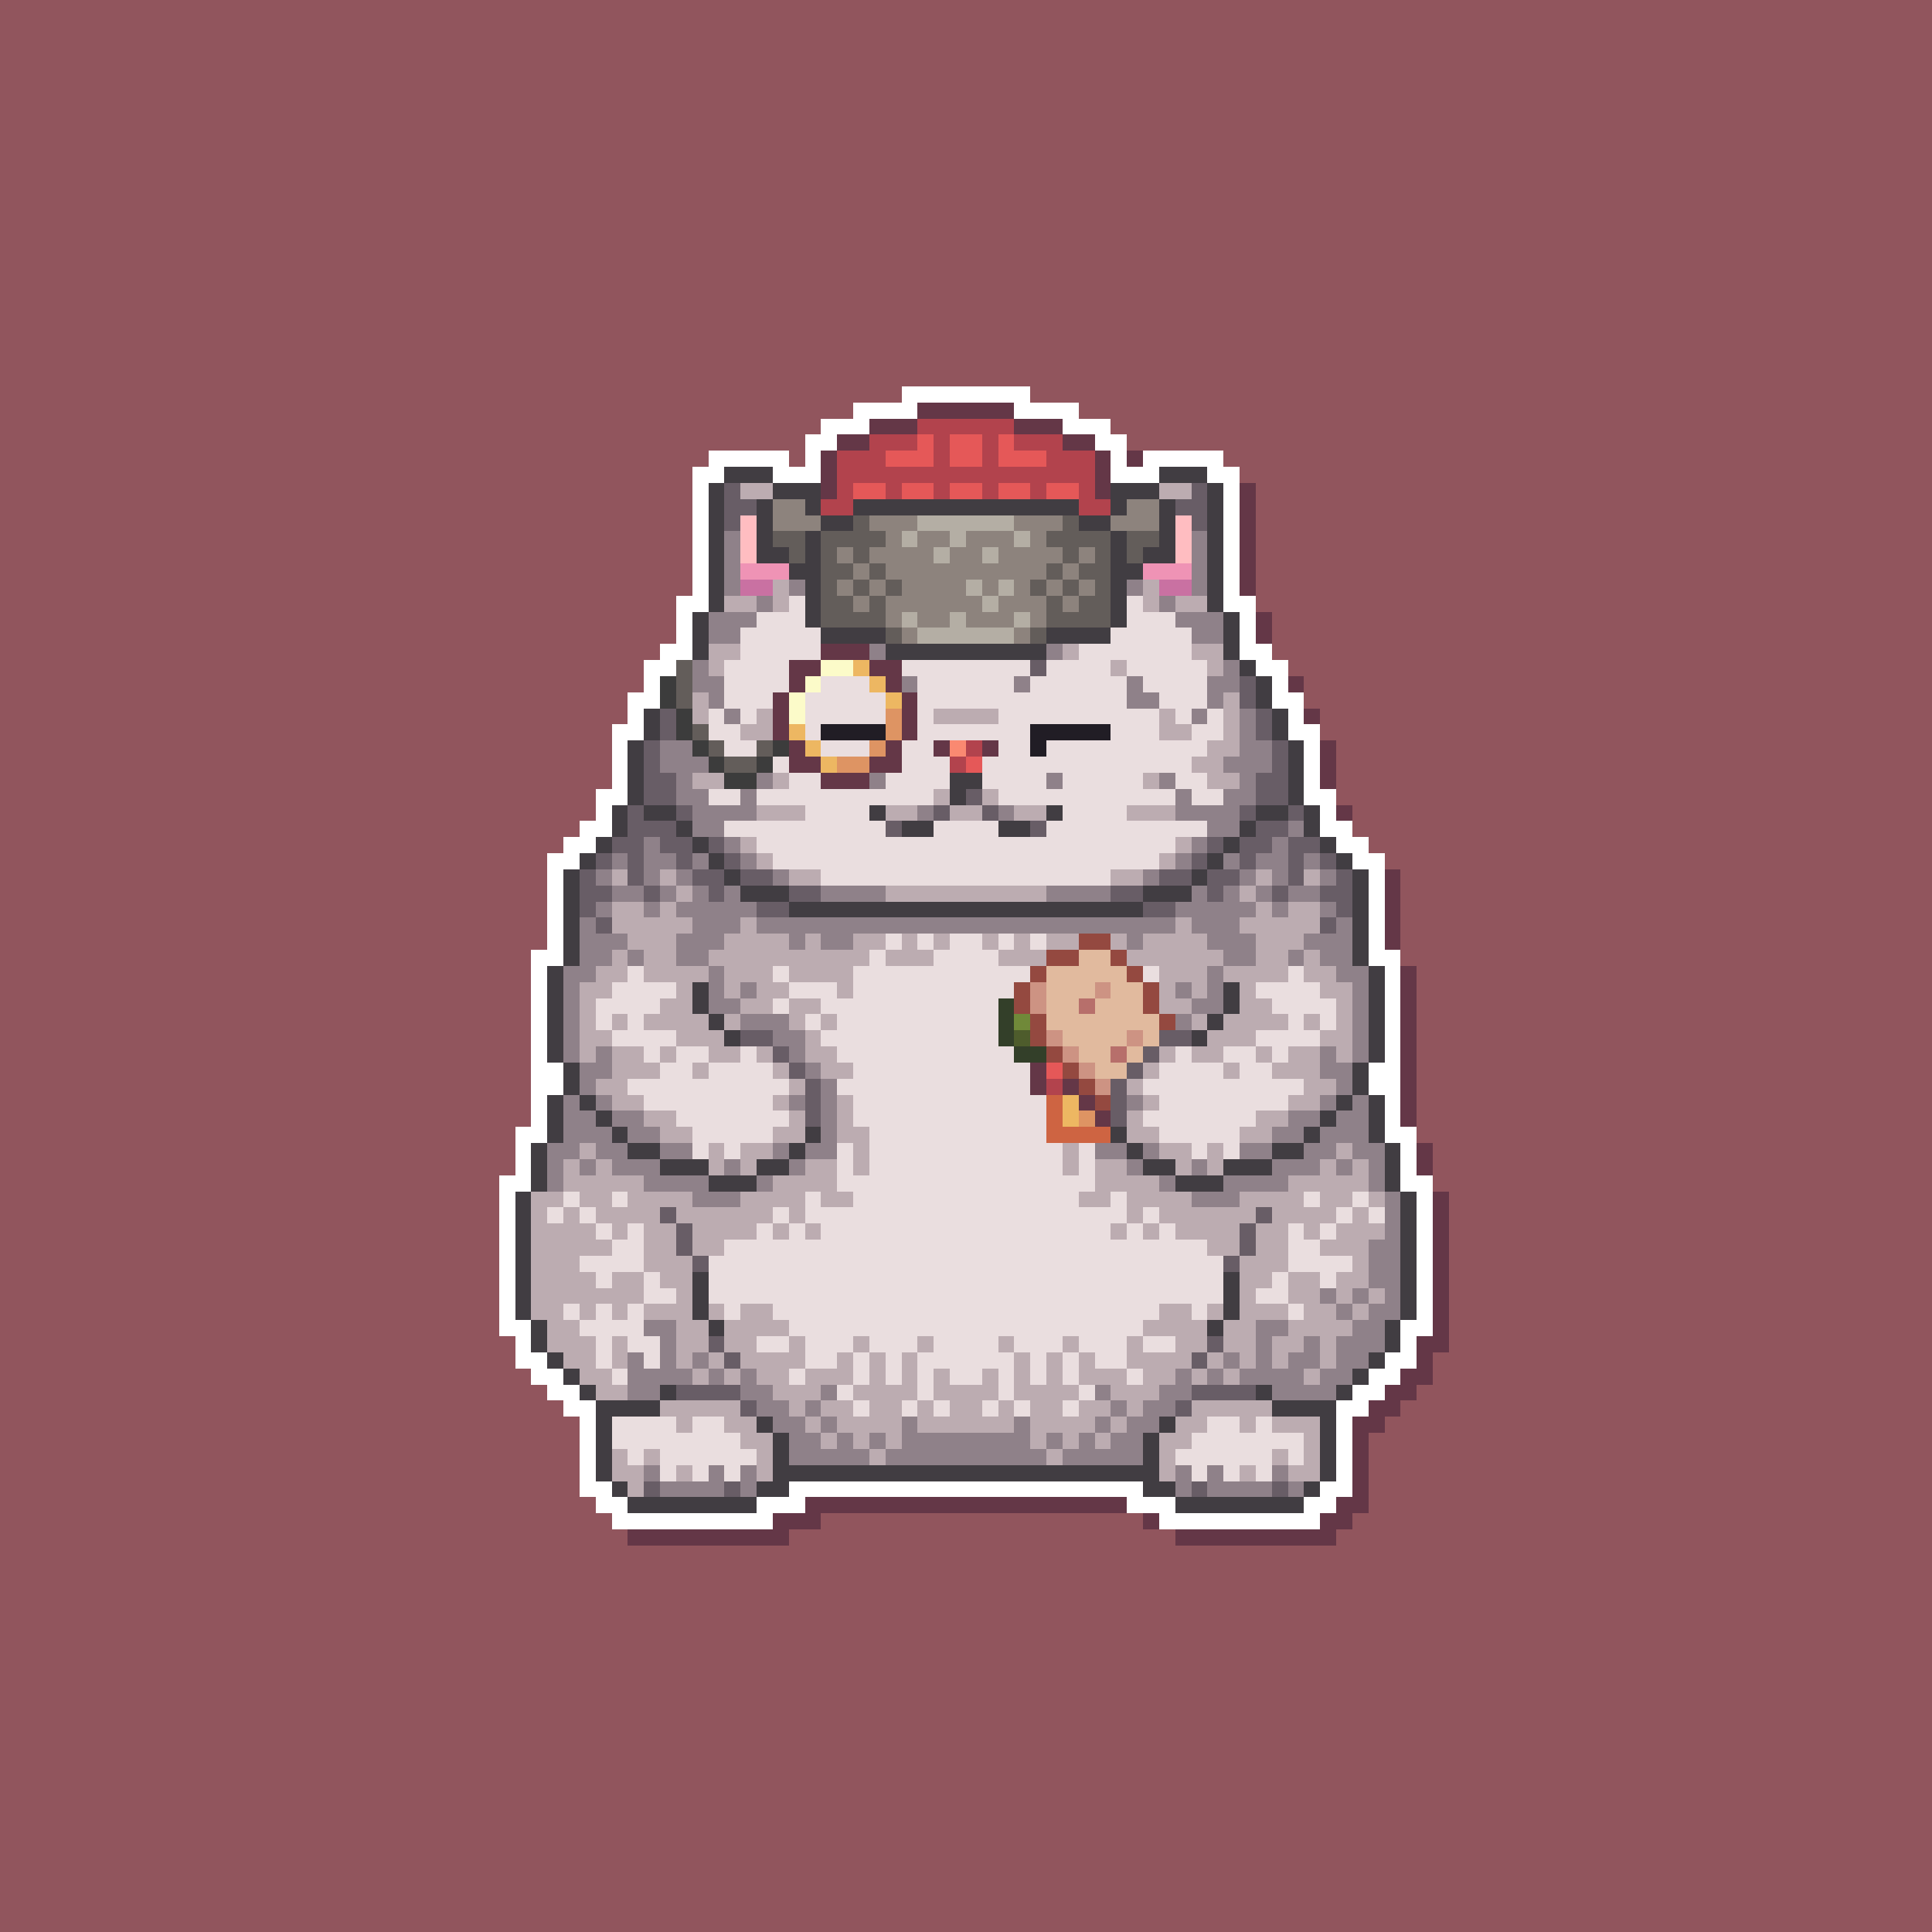 <svg xmlns="http://www.w3.org/2000/svg" shape-rendering="crispEdges" viewBox="0 -0.5 120 120" style="width:100%;height:100%;transform:translate3d(0,0,0);content-visibility:visible">
  <rect x="0" y="-0.5" width="120" height="120" fill="#333333" stroke="none"/>
  <path stroke="#91555d" d="M0,0 h120 M0,1 h120 M0,2 h120 M0,3 h120 M0,4 h120 M0,5 h120 
    M0,6 h120 M0,7 h120 M0,8 h120 M0,9 h120 M0,10 h120 M0,11 h120 M0,12 h120 M0,13 h120 
    M0,14 h120 M0,15 h120 M0,16 h120 M0,17 h120 M0,18 h120 M0,19 h120 M0,20 h120 
    M0,21 h120 M0,22 h120 M0,23 h120 M0,24 h56 M64,24 h56 M0,25 h53 M67,25 h53 
    M0,26 h51 M69,26 h51 M0,27 h50 M70,27 h50 M0,28 h44 M49,28 h1 M76,28 h44 M0,29 h43 
    M77,29 h43 M0,30 h43 M78,30 h42 M0,31 h43 M78,31 h42 M0,32 h43 M78,32 h42 M0,33 h43 
    M78,33 h42 M0,34 h43 M78,34 h42 M0,35 h43 M78,35 h42 M0,36 h43 M78,36 h42 M0,37 h42 
    M78,37 h42 M0,38 h42 M79,38 h41 M0,39 h42 M79,39 h41 M0,40 h41 M79,40 h41 M0,41 h40 
    M80,41 h40 M0,42 h40 M81,42 h39 M0,43 h39 M81,43 h39 M0,44 h39 M82,44 h38 M0,45 h38 
    M82,45 h38 M0,46 h38 M83,46 h37 M0,47 h38 M83,47 h37 M0,48 h38 M83,48 h37 M0,49 h37 
    M83,49 h37 M0,50 h37 M84,50 h36 M0,51 h36 M84,51 h36 M0,52 h35 M85,52 h35 M0,53 h34 
    M86,53 h34 M0,54 h34 M87,54 h33 M0,55 h34 M87,55 h33 M0,56 h34 M87,56 h33 M0,57 h34 
    M87,57 h33 M0,58 h34 M87,58 h33 M0,59 h33 M87,59 h33 M0,60 h33 M88,60 h32 M0,61 h33 
    M88,61 h32 M0,62 h33 M88,62 h32 M0,63 h33 M88,63 h32 M0,64 h33 M88,64 h32 M0,65 h33 
    M88,65 h32 M0,66 h33 M88,66 h32 M0,67 h33 M88,67 h32 M0,68 h33 M88,68 h32 M0,69 h33 
    M88,69 h32 M0,70 h32 M88,70 h32 M0,71 h32 M89,71 h31 M0,72 h32 M89,72 h31 M0,73 h31 
    M89,73 h31 M0,74 h31 M90,74 h30 M0,75 h31 M90,75 h30 M0,76 h31 M90,76 h30 M0,77 h31 
    M90,77 h30 M0,78 h31 M90,78 h30 M0,79 h31 M90,79 h30 M0,80 h31 M90,80 h30 M0,81 h31 
    M90,81 h30 M0,82 h31 M90,82 h30 M0,83 h32 M90,83 h30 M0,84 h32 M89,84 h31 M0,85 h33 
    M89,85 h31 M0,86 h34 M88,86 h32 M0,87 h35 M87,87 h33 M0,88 h36 M86,88 h34 M0,89 h36 
    M85,89 h35 M0,90 h36 M85,90 h35 M0,91 h36 M85,91 h35 M0,92 h36 M85,92 h35 M0,93 h37 
    M85,93 h35 M0,94 h38 M51,94 h20 M84,94 h36 M0,95 h39 M49,95 h24 M83,95 h37 
    M0,96 h120 M0,97 h120 M0,98 h120 M0,99 h120 M0,100 h120 M0,101 h120 M0,102 h120 
    M0,103 h120 M0,104 h120 M0,105 h120 M0,106 h120 M0,107 h120 M0,108 h120 M0,109 h120 
    M0,110 h120 M0,111 h120 M0,112 h120 M0,113 h120 M0,114 h120 M0,115 h120 M0,116 h120 
    M0,117 h120 M0,118 h120 M0,119 h120"/>
  <path stroke="#ffffff" d="M56,24 h8 M53,25 h4 M63,25 h4 M51,26 h3 M66,26 h3 M50,27 h2 
    M68,27 h2 M44,28 h5 M50,28 h1 M69,28 h1 M71,28 h5 M43,29 h2 M48,29 h3 M69,29 h3 
    M75,29 h2 M43,30 h1 M76,30 h1 M43,31 h1 M76,31 h1 M43,32 h1 M76,32 h1 M43,33 h1 
    M76,33 h1 M43,34 h1 M76,34 h1 M43,35 h1 M76,35 h1 M43,36 h1 M76,36 h1 M42,37 h2 
    M76,37 h2 M42,38 h1 M77,38 h1 M42,39 h1 M77,39 h1 M41,40 h2 M77,40 h2 M40,41 h2 
    M78,41 h2 M40,42 h1 M79,42 h1 M39,43 h2 M79,43 h2 M39,44 h1 M80,44 h1 M38,45 h2 
    M80,45 h2 M38,46 h1 M81,46 h1 M38,47 h1 M81,47 h1 M38,48 h1 M81,48 h1 M37,49 h2 
    M81,49 h2 M37,50 h1 M82,50 h1 M36,51 h2 M82,51 h2 M35,52 h2 M83,52 h2 M34,53 h2 
    M84,53 h2 M34,54 h1 M85,54 h1 M34,55 h1 M85,55 h1 M34,56 h1 M85,56 h1 M34,57 h1 
    M85,57 h1 M34,58 h1 M85,58 h1 M33,59 h2 M85,59 h2 M33,60 h1 M86,60 h1 M33,61 h1 
    M86,61 h1 M33,62 h1 M86,62 h1 M33,63 h1 M86,63 h1 M33,64 h1 M86,64 h1 M33,65 h1 
    M86,65 h1 M33,66 h2 M85,66 h2 M33,67 h2 M85,67 h2 M33,68 h1 M86,68 h1 M33,69 h1 
    M86,69 h1 M32,70 h2 M86,70 h2 M32,71 h1 M87,71 h1 M32,72 h1 M87,72 h1 M31,73 h2 
    M87,73 h2 M31,74 h1 M88,74 h1 M31,75 h1 M88,75 h1 M31,76 h1 M88,76 h1 M31,77 h1 
    M88,77 h1 M31,78 h1 M88,78 h1 M31,79 h1 M88,79 h1 M31,80 h1 M88,80 h1 M31,81 h1 
    M88,81 h1 M31,82 h2 M87,82 h2 M32,83 h1 M87,83 h1 M32,84 h2 M86,84 h2 M33,85 h2 
    M85,85 h2 M34,86 h2 M84,86 h2 M35,87 h2 M83,87 h2 M36,88 h1 M83,88 h1 M36,89 h1 
    M83,89 h1 M36,90 h1 M83,90 h1 M36,91 h1 M83,91 h1 M36,92 h2 M49,92 h22 M82,92 h2 
    M37,93 h2 M47,93 h3 M70,93 h3 M81,93 h2 M38,94 h10 M72,94 h10"/>
  <path stroke="#643747" d="M57,25 h6 M54,26 h3 M63,26 h3 M52,27 h2 M66,27 h2 M51,28 h1 
    M68,28 h1 M70,28 h1 M51,29 h1 M68,29 h1 M51,30 h1 M68,30 h1 M77,30 h1 M77,31 h1 
    M77,32 h1 M77,33 h1 M77,34 h1 M77,35 h1 M77,36 h1 M78,38 h1 M78,39 h1 M51,40 h3 
    M49,41 h2 M54,41 h2 M49,42 h1 M55,42 h1 M80,42 h1 M48,43 h1 M56,43 h1 M48,44 h1 
    M56,44 h1 M81,44 h1 M48,45 h1 M56,45 h1 M49,46 h1 M55,46 h1 M58,46 h1 M61,46 h1 
    M82,46 h1 M49,47 h2 M54,47 h2 M82,47 h1 M51,48 h3 M82,48 h1 M83,50 h1 M86,54 h1 
    M86,55 h1 M86,56 h1 M86,57 h1 M86,58 h1 M87,60 h1 M87,61 h1 M87,62 h1 M87,63 h1 
    M87,64 h1 M87,65 h1 M64,66 h1 M87,66 h1 M64,67 h1 M66,67 h1 M87,67 h1 M67,68 h1 
    M87,68 h1 M68,69 h1 M87,69 h1 M88,71 h1 M88,72 h1 M89,74 h1 M89,75 h1 M89,76 h1 
    M89,77 h1 M89,78 h1 M89,79 h1 M89,80 h1 M89,81 h1 M89,82 h1 M88,83 h2 M88,84 h1 
    M87,85 h2 M86,86 h2 M85,87 h2 M84,88 h2 M84,89 h1 M84,90 h1 M84,91 h1 M84,92 h1 
    M50,93 h20 M83,93 h2 M48,94 h3 M71,94 h1 M82,94 h2 M39,95 h10 M73,95 h10"/>
  <path stroke="#b2434d" d="M57,26 h6 M54,27 h3 M58,27 h1 M61,27 h1 M63,27 h3 M52,28 h3 
    M58,28 h1 M61,28 h1 M65,28 h3 M52,29 h16 M52,30 h1 M55,30 h1 M58,30 h1 M61,30 h1 
    M64,30 h1 M67,30 h1 M51,31 h2 M67,31 h2 M60,46 h1 M59,47 h1 M65,67 h1"/>
  <path stroke="#e55858" d="M57,27 h1 M59,27 h2 M62,27 h1 M55,28 h3 M59,28 h2 M62,28 h3 
    M53,30 h2 M56,30 h2 M59,30 h2 M62,30 h2 M65,30 h2 M60,47 h1 M65,66 h1"/>
  <path stroke="#413d42" d="M45,29 h3 M72,29 h3 M44,30 h1 M48,30 h3 M69,30 h3 M75,30 h1 
    M44,31 h1 M47,31 h1 M50,31 h1 M53,31 h14 M69,31 h1 M72,31 h1 M75,31 h1 M44,32 h1 
    M47,32 h1 M51,32 h2 M67,32 h2 M72,32 h1 M75,32 h1 M44,33 h1 M47,33 h1 M50,33 h1 
    M69,33 h1 M72,33 h1 M75,33 h1 M44,34 h1 M47,34 h2 M50,34 h1 M69,34 h1 M71,34 h2 
    M75,34 h1 M44,35 h1 M49,35 h2 M69,35 h2 M75,35 h1 M44,36 h1 M50,36 h1 M69,36 h1 
    M75,36 h1 M44,37 h1 M50,37 h1 M69,37 h1 M75,37 h1 M43,38 h1 M50,38 h1 M69,38 h1 
    M76,38 h1 M43,39 h1 M51,39 h4 M65,39 h4 M76,39 h1 M43,40 h1 M55,40 h10 M76,40 h1 
    M77,41 h1 M78,42 h1 M78,43 h1 M40,44 h1 M79,44 h1 M40,45 h1 M79,45 h1 M39,46 h1 
    M80,46 h1 M39,47 h1 M80,47 h1 M39,48 h1 M59,48 h2 M80,48 h1 M39,49 h1 M59,49 h1 
    M80,49 h1 M38,50 h1 M40,50 h2 M54,50 h1 M65,50 h1 M78,50 h2 M81,50 h1 M38,51 h1 
    M42,51 h1 M56,51 h2 M62,51 h2 M77,51 h1 M81,51 h1 M37,52 h1 M43,52 h1 M76,52 h1 
    M82,52 h1 M36,53 h1 M44,53 h1 M75,53 h1 M83,53 h1 M35,54 h1 M45,54 h1 M74,54 h1 
    M84,54 h1 M35,55 h1 M46,55 h3 M71,55 h3 M84,55 h1 M35,56 h1 M49,56 h22 M84,56 h1 
    M35,57 h1 M84,57 h1 M35,58 h1 M84,58 h1 M35,59 h1 M84,59 h1 M34,60 h1 M85,60 h1 
    M34,61 h1 M43,61 h1 M76,61 h1 M85,61 h1 M34,62 h1 M43,62 h1 M76,62 h1 M85,62 h1 
    M34,63 h1 M44,63 h1 M75,63 h1 M85,63 h1 M34,64 h1 M45,64 h1 M74,64 h1 M85,64 h1 
    M34,65 h1 M85,65 h1 M35,66 h1 M84,66 h1 M35,67 h1 M84,67 h1 M34,68 h1 M36,68 h1 
    M83,68 h1 M85,68 h1 M34,69 h1 M37,69 h1 M82,69 h1 M85,69 h1 M34,70 h1 M38,70 h1 
    M50,70 h1 M69,70 h1 M81,70 h1 M85,70 h1 M33,71 h1 M39,71 h2 M49,71 h1 M70,71 h1 
    M79,71 h2 M86,71 h1 M33,72 h1 M41,72 h3 M47,72 h2 M71,72 h2 M76,72 h3 M86,72 h1 
    M33,73 h1 M44,73 h3 M73,73 h3 M86,73 h1 M32,74 h1 M87,74 h1 M32,75 h1 M87,75 h1 
    M32,76 h1 M87,76 h1 M32,77 h1 M87,77 h1 M32,78 h1 M87,78 h1 M32,79 h1 M43,79 h1 
    M76,79 h1 M87,79 h1 M32,80 h1 M43,80 h1 M76,80 h1 M87,80 h1 M32,81 h1 M43,81 h1 
    M76,81 h1 M87,81 h1 M33,82 h1 M44,82 h1 M75,82 h1 M86,82 h1 M33,83 h1 M86,83 h1 
    M34,84 h1 M85,84 h1 M35,85 h1 M84,85 h1 M36,86 h1 M41,86 h1 M78,86 h1 M83,86 h1 
    M37,87 h4 M79,87 h4 M37,88 h1 M47,88 h1 M72,88 h1 M82,88 h1 M37,89 h1 M48,89 h1 
    M71,89 h1 M82,89 h1 M37,90 h1 M48,90 h1 M71,90 h1 M82,90 h1 M37,91 h1 M48,91 h24 
    M82,91 h1 M38,92 h1 M47,92 h2 M71,92 h2 M81,92 h1 M39,93 h8 M73,93 h8"/>
  <path stroke="#685d66" d="M45,30 h1 M74,30 h1 M45,31 h2 M73,31 h2 M45,32 h1 M74,32 h1 
    M64,41 h1 M77,42 h1 M77,43 h1 M41,44 h1 M78,44 h1 M41,45 h1 M78,45 h1 M40,46 h1 
    M79,46 h1 M40,47 h1 M79,47 h1 M40,48 h2 M78,48 h2 M40,49 h2 M60,49 h1 M78,49 h2 
    M39,50 h1 M42,50 h1 M58,50 h1 M61,50 h1 M77,50 h1 M80,50 h1 M39,51 h3 M55,51 h1 
    M64,51 h1 M78,51 h2 M38,52 h2 M41,52 h2 M44,52 h1 M75,52 h1 M77,52 h2 M80,52 h2 
    M37,53 h1 M39,53 h1 M42,53 h1 M45,53 h1 M74,53 h1 M77,53 h1 M80,53 h1 M82,53 h1 
    M36,54 h1 M39,54 h1 M43,54 h2 M46,54 h2 M72,54 h2 M75,54 h2 M80,54 h1 M83,54 h1 
    M36,55 h2 M40,55 h1 M44,55 h1 M49,55 h2 M69,55 h2 M75,55 h1 M79,55 h1 M82,55 h2 
    M36,56 h1 M47,56 h2 M71,56 h2 M83,56 h1 M37,57 h1 M82,57 h1 M46,64 h2 M72,64 h2 
    M48,65 h1 M71,65 h1 M49,66 h1 M70,66 h1 M50,67 h1 M69,67 h1 M50,68 h1 M69,68 h1 
    M50,69 h1 M69,69 h1 M41,75 h1 M78,75 h1 M42,76 h1 M77,76 h1 M42,77 h1 M77,77 h1 
    M43,78 h1 M76,78 h1 M44,83 h1 M75,83 h1 M45,84 h1 M74,84 h1 M42,86 h4 M74,86 h4 
    M46,87 h1 M73,87 h1 M40,92 h1 M45,92 h1 M74,92 h1 M79,92 h1"/>
  <path stroke="#bcacb1" d="M46,30 h2 M72,30 h2 M48,36 h1 M71,36 h1 M45,37 h2 M48,37 h1 
    M71,37 h1 M73,37 h2 M44,40 h2 M66,40 h1 M74,40 h2 M44,41 h1 M69,41 h1 M75,41 h1 
    M43,43 h1 M76,43 h1 M43,44 h1 M47,44 h1 M58,44 h4 M72,44 h1 M76,44 h1 M46,45 h2 
    M72,45 h2 M76,45 h1 M75,46 h2 M74,47 h2 M43,48 h2 M48,48 h1 M71,48 h1 M75,48 h2 
    M58,49 h1 M61,49 h1 M47,50 h3 M55,50 h2 M59,50 h2 M63,50 h2 M70,50 h3 M46,52 h1 
    M73,52 h1 M47,53 h1 M72,53 h1 M38,54 h1 M41,54 h1 M49,54 h2 M69,54 h2 M78,54 h1 
    M81,54 h1 M42,55 h1 M55,55 h10 M77,55 h1 M38,56 h2 M41,56 h1 M78,56 h1 M80,56 h2 
    M38,57 h5 M46,57 h1 M73,57 h1 M77,57 h5 M39,58 h3 M45,58 h4 M50,58 h1 M53,58 h2 
    M56,58 h1 M58,58 h1 M61,58 h1 M63,58 h1 M65,58 h2 M69,58 h1 M71,58 h4 M78,58 h3 
    M38,59 h1 M40,59 h2 M44,59 h10 M55,59 h3 M62,59 h3 M70,59 h6 M78,59 h2 M81,59 h1 
    M37,60 h2 M40,60 h4 M45,60 h3 M49,60 h4 M72,60 h3 M76,60 h4 M81,60 h2 M36,61 h2 
    M42,61 h1 M45,61 h1 M47,61 h2 M52,61 h1 M72,61 h1 M74,61 h1 M77,61 h1 M82,61 h2 
    M36,62 h1 M41,62 h2 M46,62 h2 M49,62 h2 M72,62 h2 M77,62 h2 M83,62 h1 M36,63 h1 
    M38,63 h1 M40,63 h4 M45,63 h1 M49,63 h1 M51,63 h1 M74,63 h1 M76,63 h4 M81,63 h1 
    M83,63 h1 M36,64 h2 M42,64 h3 M50,64 h1 M75,64 h3 M82,64 h2 M36,65 h1 M38,65 h2 
    M41,65 h1 M44,65 h2 M47,65 h1 M50,65 h2 M72,65 h1 M74,65 h2 M78,65 h1 M80,65 h2 
    M83,65 h1 M38,66 h3 M43,66 h1 M48,66 h1 M51,66 h2 M71,66 h1 M76,66 h1 M79,66 h3 
    M37,67 h2 M49,67 h1 M70,67 h1 M81,67 h2 M38,68 h2 M48,68 h1 M52,68 h1 M71,68 h1 
    M80,68 h2 M40,69 h2 M49,69 h1 M52,69 h1 M70,69 h1 M78,69 h2 M41,70 h2 M48,70 h2 
    M52,70 h2 M70,70 h2 M77,70 h2 M36,71 h1 M44,71 h1 M46,71 h2 M53,71 h1 M66,71 h1 
    M72,71 h2 M75,71 h1 M83,71 h1 M35,72 h1 M37,72 h1 M44,72 h1 M46,72 h1 M50,72 h2 
    M53,72 h1 M66,72 h1 M68,72 h2 M73,72 h1 M75,72 h1 M82,72 h1 M84,72 h1 M35,73 h5 
    M48,73 h4 M68,73 h4 M80,73 h5 M33,74 h2 M36,74 h2 M39,74 h4 M46,74 h4 M51,74 h2 
    M67,74 h2 M70,74 h4 M77,74 h4 M82,74 h2 M85,74 h1 M33,75 h1 M35,75 h1 M37,75 h4 
    M42,75 h6 M49,75 h1 M70,75 h1 M72,75 h6 M79,75 h4 M84,75 h1 M33,76 h4 M38,76 h1 
    M40,76 h2 M43,76 h4 M48,76 h1 M50,76 h1 M69,76 h1 M71,76 h1 M73,76 h4 M78,76 h2 
    M81,76 h1 M83,76 h3 M33,77 h5 M40,77 h2 M43,77 h2 M75,77 h2 M78,77 h2 M82,77 h3 
    M33,78 h3 M40,78 h3 M77,78 h3 M84,78 h1 M33,79 h4 M38,79 h2 M41,79 h2 M77,79 h2 
    M80,79 h2 M83,79 h2 M33,80 h7 M42,80 h1 M77,80 h1 M80,80 h2 M83,80 h1 M85,80 h1 
    M33,81 h2 M36,81 h1 M38,81 h1 M40,81 h3 M44,81 h1 M46,81 h2 M72,81 h2 M75,81 h1 
    M77,81 h3 M81,81 h2 M84,81 h1 M34,82 h2 M42,82 h2 M45,82 h4 M71,82 h4 M76,82 h2 
    M80,82 h4 M34,83 h3 M38,83 h1 M42,83 h2 M45,83 h2 M49,83 h1 M53,83 h1 M57,83 h1 
    M62,83 h1 M66,83 h1 M70,83 h1 M73,83 h2 M76,83 h2 M79,83 h2 M82,83 h1 M35,84 h2 
    M38,84 h1 M42,84 h1 M44,84 h1 M46,84 h4 M52,84 h1 M54,84 h1 M56,84 h1 M63,84 h1 
    M65,84 h1 M67,84 h1 M70,84 h4 M75,84 h1 M77,84 h1 M79,84 h1 M82,84 h1 M36,85 h2 
    M43,85 h1 M45,85 h1 M47,85 h2 M50,85 h3 M54,85 h1 M56,85 h1 M58,85 h1 M61,85 h1 
    M63,85 h1 M65,85 h1 M67,85 h3 M71,85 h2 M74,85 h1 M76,85 h1 M81,85 h1 M37,86 h2 
    M48,86 h3 M53,86 h4 M58,86 h4 M63,86 h4 M69,86 h3 M41,87 h5 M49,87 h1 M51,87 h2 
    M54,87 h2 M57,87 h1 M59,87 h2 M62,87 h1 M64,87 h2 M67,87 h2 M70,87 h1 M74,87 h5 
    M42,88 h1 M45,88 h2 M50,88 h1 M52,88 h4 M57,88 h6 M64,88 h4 M69,88 h1 M73,88 h2 
    M77,88 h1 M79,88 h3 M46,89 h2 M51,89 h1 M53,89 h1 M55,89 h1 M64,89 h1 M66,89 h1 
    M68,89 h1 M72,89 h2 M81,89 h1 M38,90 h1 M40,90 h1 M47,90 h1 M54,90 h1 M65,90 h1 
    M72,90 h1 M79,90 h1 M81,90 h1 M38,91 h2 M42,91 h1 M47,91 h1 M72,91 h1 M77,91 h1 
    M80,91 h2 M39,92 h1"/>
  <path stroke="#8d837d" d="M48,31 h2 M70,31 h2 M48,32 h3 M54,32 h3 M63,32 h3 M69,32 h3 
    M55,33 h1 M57,33 h2 M60,33 h3 M64,33 h1 M52,34 h1 M54,34 h4 M59,34 h2 M62,34 h4 
    M67,34 h1 M53,35 h1 M55,35 h10 M66,35 h1 M52,36 h1 M54,36 h1 M56,36 h4 M61,36 h1 
    M63,36 h1 M65,36 h1 M67,36 h1 M53,37 h1 M55,37 h6 M62,37 h3 M66,37 h1 M55,38 h1 
    M57,38 h2 M60,38 h3 M64,38 h1 M56,39 h1 M63,39 h1"/>
  <path stroke="#ffbdc1" d="M46,32 h1 M73,32 h1 M46,33 h1 M73,33 h1 M46,34 h1 M73,34 h1"/>
  <path stroke="#635d5a" d="M53,32 h1 M66,32 h1 M48,33 h2 M51,33 h4 M65,33 h4 M70,33 h2 
    M49,34 h1 M51,34 h1 M53,34 h1 M66,34 h1 M68,34 h1 M70,34 h1 M51,35 h2 M54,35 h1 
    M65,35 h1 M67,35 h2 M51,36 h1 M53,36 h1 M55,36 h1 M64,36 h1 M66,36 h1 M68,36 h1 
    M51,37 h2 M54,37 h1 M65,37 h1 M67,37 h2 M51,38 h4 M65,38 h4 M55,39 h1 M64,39 h1 
    M42,41 h1 M42,42 h1 M42,43 h1 M43,45 h1 M44,46 h1 M47,46 h1 M45,47 h2"/>
  <path stroke="#b4aea4" d="M57,32 h6 M56,33 h1 M59,33 h1 M63,33 h1 M58,34 h1 M61,34 h1 
    M60,36 h1 M62,36 h1 M61,37 h1 M56,38 h1 M59,38 h1 M63,38 h1 M57,39 h6"/>
  <path stroke="#8f8189" d="M45,33 h1 M74,33 h1 M45,34 h1 M74,34 h1 M45,35 h1 M74,35 h1 
    M45,36 h1 M49,36 h1 M70,36 h1 M74,36 h1 M47,37 h1 M72,37 h1 M44,38 h3 M73,38 h3 
    M44,39 h2 M74,39 h2 M54,40 h1 M65,40 h1 M43,41 h1 M76,41 h1 M43,42 h2 M56,42 h1 
    M63,42 h1 M70,42 h1 M75,42 h2 M44,43 h1 M70,43 h2 M75,43 h1 M45,44 h1 M74,44 h1 
    M77,44 h1 M77,45 h1 M41,46 h2 M77,46 h2 M41,47 h3 M76,47 h3 M42,48 h1 M47,48 h1 
    M54,48 h1 M65,48 h1 M72,48 h1 M77,48 h1 M42,49 h2 M46,49 h1 M73,49 h1 M76,49 h2 
    M43,50 h4 M57,50 h1 M62,50 h1 M73,50 h4 M43,51 h2 M75,51 h2 M80,51 h1 M40,52 h1 
    M45,52 h1 M74,52 h1 M79,52 h1 M38,53 h1 M40,53 h2 M43,53 h1 M46,53 h1 M73,53 h1 
    M76,53 h1 M78,53 h2 M81,53 h1 M37,54 h1 M40,54 h1 M42,54 h1 M48,54 h1 M71,54 h1 
    M77,54 h1 M79,54 h1 M82,54 h1 M38,55 h2 M41,55 h1 M43,55 h1 M45,55 h1 M51,55 h4 
    M65,55 h4 M74,55 h1 M76,55 h1 M78,55 h1 M80,55 h2 M37,56 h1 M40,56 h1 M42,56 h5 
    M73,56 h5 M79,56 h1 M82,56 h1 M36,57 h1 M43,57 h3 M47,57 h26 M74,57 h3 M83,57 h1 
    M36,58 h3 M42,58 h3 M49,58 h1 M51,58 h2 M70,58 h1 M75,58 h3 M81,58 h3 M36,59 h2 
    M39,59 h1 M42,59 h2 M76,59 h2 M80,59 h1 M82,59 h2 M35,60 h2 M44,60 h1 M75,60 h1 
    M83,60 h2 M35,61 h1 M44,61 h1 M46,61 h1 M73,61 h1 M75,61 h1 M84,61 h1 M35,62 h1 
    M44,62 h2 M74,62 h2 M84,62 h1 M35,63 h1 M46,63 h3 M73,63 h1 M84,63 h1 M35,64 h1 
    M48,64 h2 M84,64 h1 M35,65 h1 M37,65 h1 M49,65 h1 M82,65 h1 M84,65 h1 M36,66 h2 
    M50,66 h1 M82,66 h2 M36,67 h1 M51,67 h1 M83,67 h1 M35,68 h1 M37,68 h1 M49,68 h1 
    M51,68 h1 M70,68 h1 M82,68 h1 M84,68 h1 M35,69 h2 M38,69 h2 M51,69 h1 M80,69 h2 
    M83,69 h2 M35,70 h3 M39,70 h2 M51,70 h1 M79,70 h2 M82,70 h3 M34,71 h2 M37,71 h2 
    M41,71 h2 M48,71 h1 M50,71 h2 M68,71 h2 M71,71 h1 M77,71 h2 M81,71 h2 M84,71 h2 
    M34,72 h1 M36,72 h1 M38,72 h3 M45,72 h1 M49,72 h1 M70,72 h1 M74,72 h1 M79,72 h3 
    M83,72 h1 M85,72 h1 M34,73 h1 M40,73 h4 M47,73 h1 M72,73 h1 M76,73 h4 M85,73 h1 
    M43,74 h3 M74,74 h3 M86,74 h1 M86,75 h1 M86,76 h1 M85,77 h2 M85,78 h2 M85,79 h2 
    M82,80 h1 M84,80 h1 M86,80 h1 M83,81 h1 M85,81 h2 M40,82 h2 M78,82 h2 M84,82 h2 
    M41,83 h1 M78,83 h1 M81,83 h1 M83,83 h3 M39,84 h1 M41,84 h1 M43,84 h1 M76,84 h1 
    M78,84 h1 M80,84 h2 M83,84 h2 M39,85 h4 M44,85 h1 M46,85 h1 M73,85 h1 M75,85 h1 
    M77,85 h4 M82,85 h2 M39,86 h2 M46,86 h2 M51,86 h1 M68,86 h1 M72,86 h2 M79,86 h4 
    M47,87 h2 M50,87 h1 M69,87 h1 M71,87 h2 M48,88 h2 M51,88 h1 M56,88 h1 M63,88 h1 
    M68,88 h1 M70,88 h2 M49,89 h2 M52,89 h1 M54,89 h1 M56,89 h8 M65,89 h1 M67,89 h1 
    M69,89 h2 M49,90 h5 M55,90 h10 M66,90 h5 M40,91 h1 M44,91 h1 M46,91 h1 M73,91 h1 
    M75,91 h1 M79,91 h1 M41,92 h4 M46,92 h1 M73,92 h1 M75,92 h4 M80,92 h1"/>
  <path stroke="#ef93b5" d="M46,35 h3 M71,35 h3"/>
  <path stroke="#c971a2" d="M46,36 h2 M72,36 h2"/>
  <path stroke="#eadedf" d="M49,37 h1 M70,37 h1 M47,38 h3 M70,38 h3 M46,39 h5 M69,39 h5 
    M46,40 h5 M67,40 h7 M45,41 h4 M56,41 h8 M65,41 h4 M70,41 h5 M45,42 h4 M51,42 h3 
    M57,42 h6 M64,42 h6 M71,42 h4 M45,43 h3 M50,43 h5 M57,43 h13 M72,43 h3 M44,44 h1 
    M46,44 h1 M50,44 h5 M57,44 h1 M62,44 h10 M73,44 h1 M75,44 h1 M44,45 h2 M50,45 h1 
    M57,45 h7 M69,45 h3 M74,45 h2 M45,46 h2 M51,46 h3 M56,46 h2 M62,46 h2 M65,46 h10 
    M48,47 h1 M56,47 h3 M61,47 h13 M49,48 h2 M55,48 h4 M61,48 h4 M66,48 h5 M73,48 h2 
    M44,49 h2 M47,49 h11 M62,49 h11 M74,49 h2 M50,50 h4 M66,50 h4 M45,51 h10 M58,51 h4 
    M65,51 h10 M47,52 h26 M48,53 h24 M51,54 h18 M55,58 h1 M57,58 h1 M59,58 h2 M62,58 h1 
    M64,58 h1 M54,59 h1 M58,59 h4 M39,60 h1 M48,60 h1 M53,60 h11 M71,60 h1 M80,60 h1 
    M38,61 h4 M49,61 h3 M53,61 h10 M78,61 h4 M37,62 h4 M48,62 h1 M51,62 h11 M79,62 h4 
    M37,63 h1 M39,63 h1 M50,63 h1 M52,63 h10 M80,63 h1 M82,63 h1 M38,64 h4 M51,64 h11 
    M78,64 h4 M40,65 h1 M42,65 h2 M46,65 h1 M52,65 h11 M73,65 h1 M76,65 h2 M79,65 h1 
    M41,66 h2 M44,66 h4 M53,66 h11 M72,66 h4 M77,66 h2 M39,67 h10 M52,67 h12 M71,67 h10 
    M40,68 h8 M53,68 h12 M72,68 h8 M42,69 h7 M53,69 h12 M71,69 h7 M43,70 h5 M54,70 h11 
    M72,70 h5 M43,71 h1 M45,71 h1 M52,71 h1 M54,71 h12 M67,71 h1 M74,71 h1 M76,71 h1 
    M52,72 h1 M54,72 h12 M67,72 h1 M52,73 h16 M35,74 h1 M38,74 h1 M50,74 h1 M53,74 h14 
    M69,74 h1 M81,74 h1 M84,74 h1 M34,75 h1 M36,75 h1 M48,75 h1 M50,75 h20 M71,75 h1 
    M83,75 h1 M85,75 h1 M37,76 h1 M39,76 h1 M47,76 h1 M49,76 h1 M51,76 h18 M70,76 h1 
    M72,76 h1 M80,76 h1 M82,76 h1 M38,77 h2 M45,77 h30 M80,77 h2 M36,78 h4 M44,78 h32 
    M80,78 h4 M37,79 h1 M40,79 h1 M44,79 h32 M79,79 h1 M82,79 h1 M40,80 h2 M44,80 h32 
    M78,80 h2 M35,81 h1 M37,81 h1 M39,81 h1 M45,81 h1 M48,81 h24 M74,81 h1 M80,81 h1 
    M36,82 h4 M49,82 h22 M37,83 h1 M39,83 h2 M47,83 h2 M50,83 h3 M54,83 h3 M58,83 h4 
    M63,83 h3 M67,83 h3 M71,83 h2 M37,84 h1 M40,84 h1 M50,84 h2 M53,84 h1 M55,84 h1 
    M57,84 h6 M64,84 h1 M66,84 h1 M68,84 h2 M38,85 h1 M49,85 h1 M53,85 h1 M55,85 h1 
    M57,85 h1 M59,85 h2 M62,85 h1 M64,85 h1 M66,85 h1 M70,85 h1 M52,86 h1 M57,86 h1 
    M62,86 h1 M67,86 h1 M53,87 h1 M56,87 h1 M58,87 h1 M61,87 h1 M63,87 h1 M66,87 h1 
    M38,88 h4 M43,88 h2 M75,88 h2 M78,88 h1 M38,89 h8 M74,89 h7 M39,90 h1 M41,90 h6 
    M73,90 h6 M80,90 h1 M41,91 h1 M43,91 h1 M45,91 h1 M74,91 h1 M76,91 h1 M78,91 h1"/>
  <path stroke="#fcfbc9" d="M51,41 h2 M50,42 h1 M49,43 h1 M49,44 h1"/>
  <path stroke="#edb762" d="M53,41 h1 M54,42 h1 M55,43 h1 M49,45 h1 M50,46 h1 M51,47 h1 
    M66,68 h1 M66,69 h1"/>
  <path stroke="#3c3c3c" d="M41,42 h1 M41,43 h1 M42,44 h1 M42,45 h1 M43,46 h1 M48,46 h1 
    M44,47 h1 M47,47 h1 M45,48 h2"/>
  <path stroke="#de9463" d="M55,44 h1 M55,45 h1 M54,46 h1 M52,47 h2 M67,69 h1"/>
  <path stroke="#211d25" d="M51,45 h4 M64,45 h5 M64,46 h1"/>
  <path stroke="#fa8971" d="M59,46 h1"/>
  <path stroke="#944940" d="M67,58 h2 M65,59 h2 M69,59 h1 M64,60 h1 M70,60 h1 M63,61 h1 
    M71,61 h1 M63,62 h1 M71,62 h1 M64,63 h1 M72,63 h1 M64,64 h1 M65,65 h1 M66,66 h1 
    M67,67 h1 M68,68 h1"/>
  <path stroke="#e1ba9e" d="M67,59 h2 M65,60 h5 M65,61 h3 M69,61 h2 M65,62 h2 M68,62 h3 
    M65,63 h7 M66,64 h4 M71,64 h1 M67,65 h2 M70,65 h1 M68,66 h2"/>
  <path stroke="#cd9383" d="M64,61 h1 M68,61 h1 M64,62 h1 M65,64 h1 M70,64 h1 M66,65 h1 
    M67,66 h1 M68,67 h1"/>
  <path stroke="#333f29" d="M62,62 h1 M62,63 h1 M62,64 h1 M63,65 h2"/>
  <path stroke="#b76f6b" d="M67,62 h1 M69,65 h1"/>
  <path stroke="#708939" d="M63,63 h1"/>
  <path stroke="#4e5c2c" d="M63,64 h1"/>
  <path stroke="#ce6442" d="M65,68 h1 M65,69 h1 M65,70 h4"/>
</svg>
